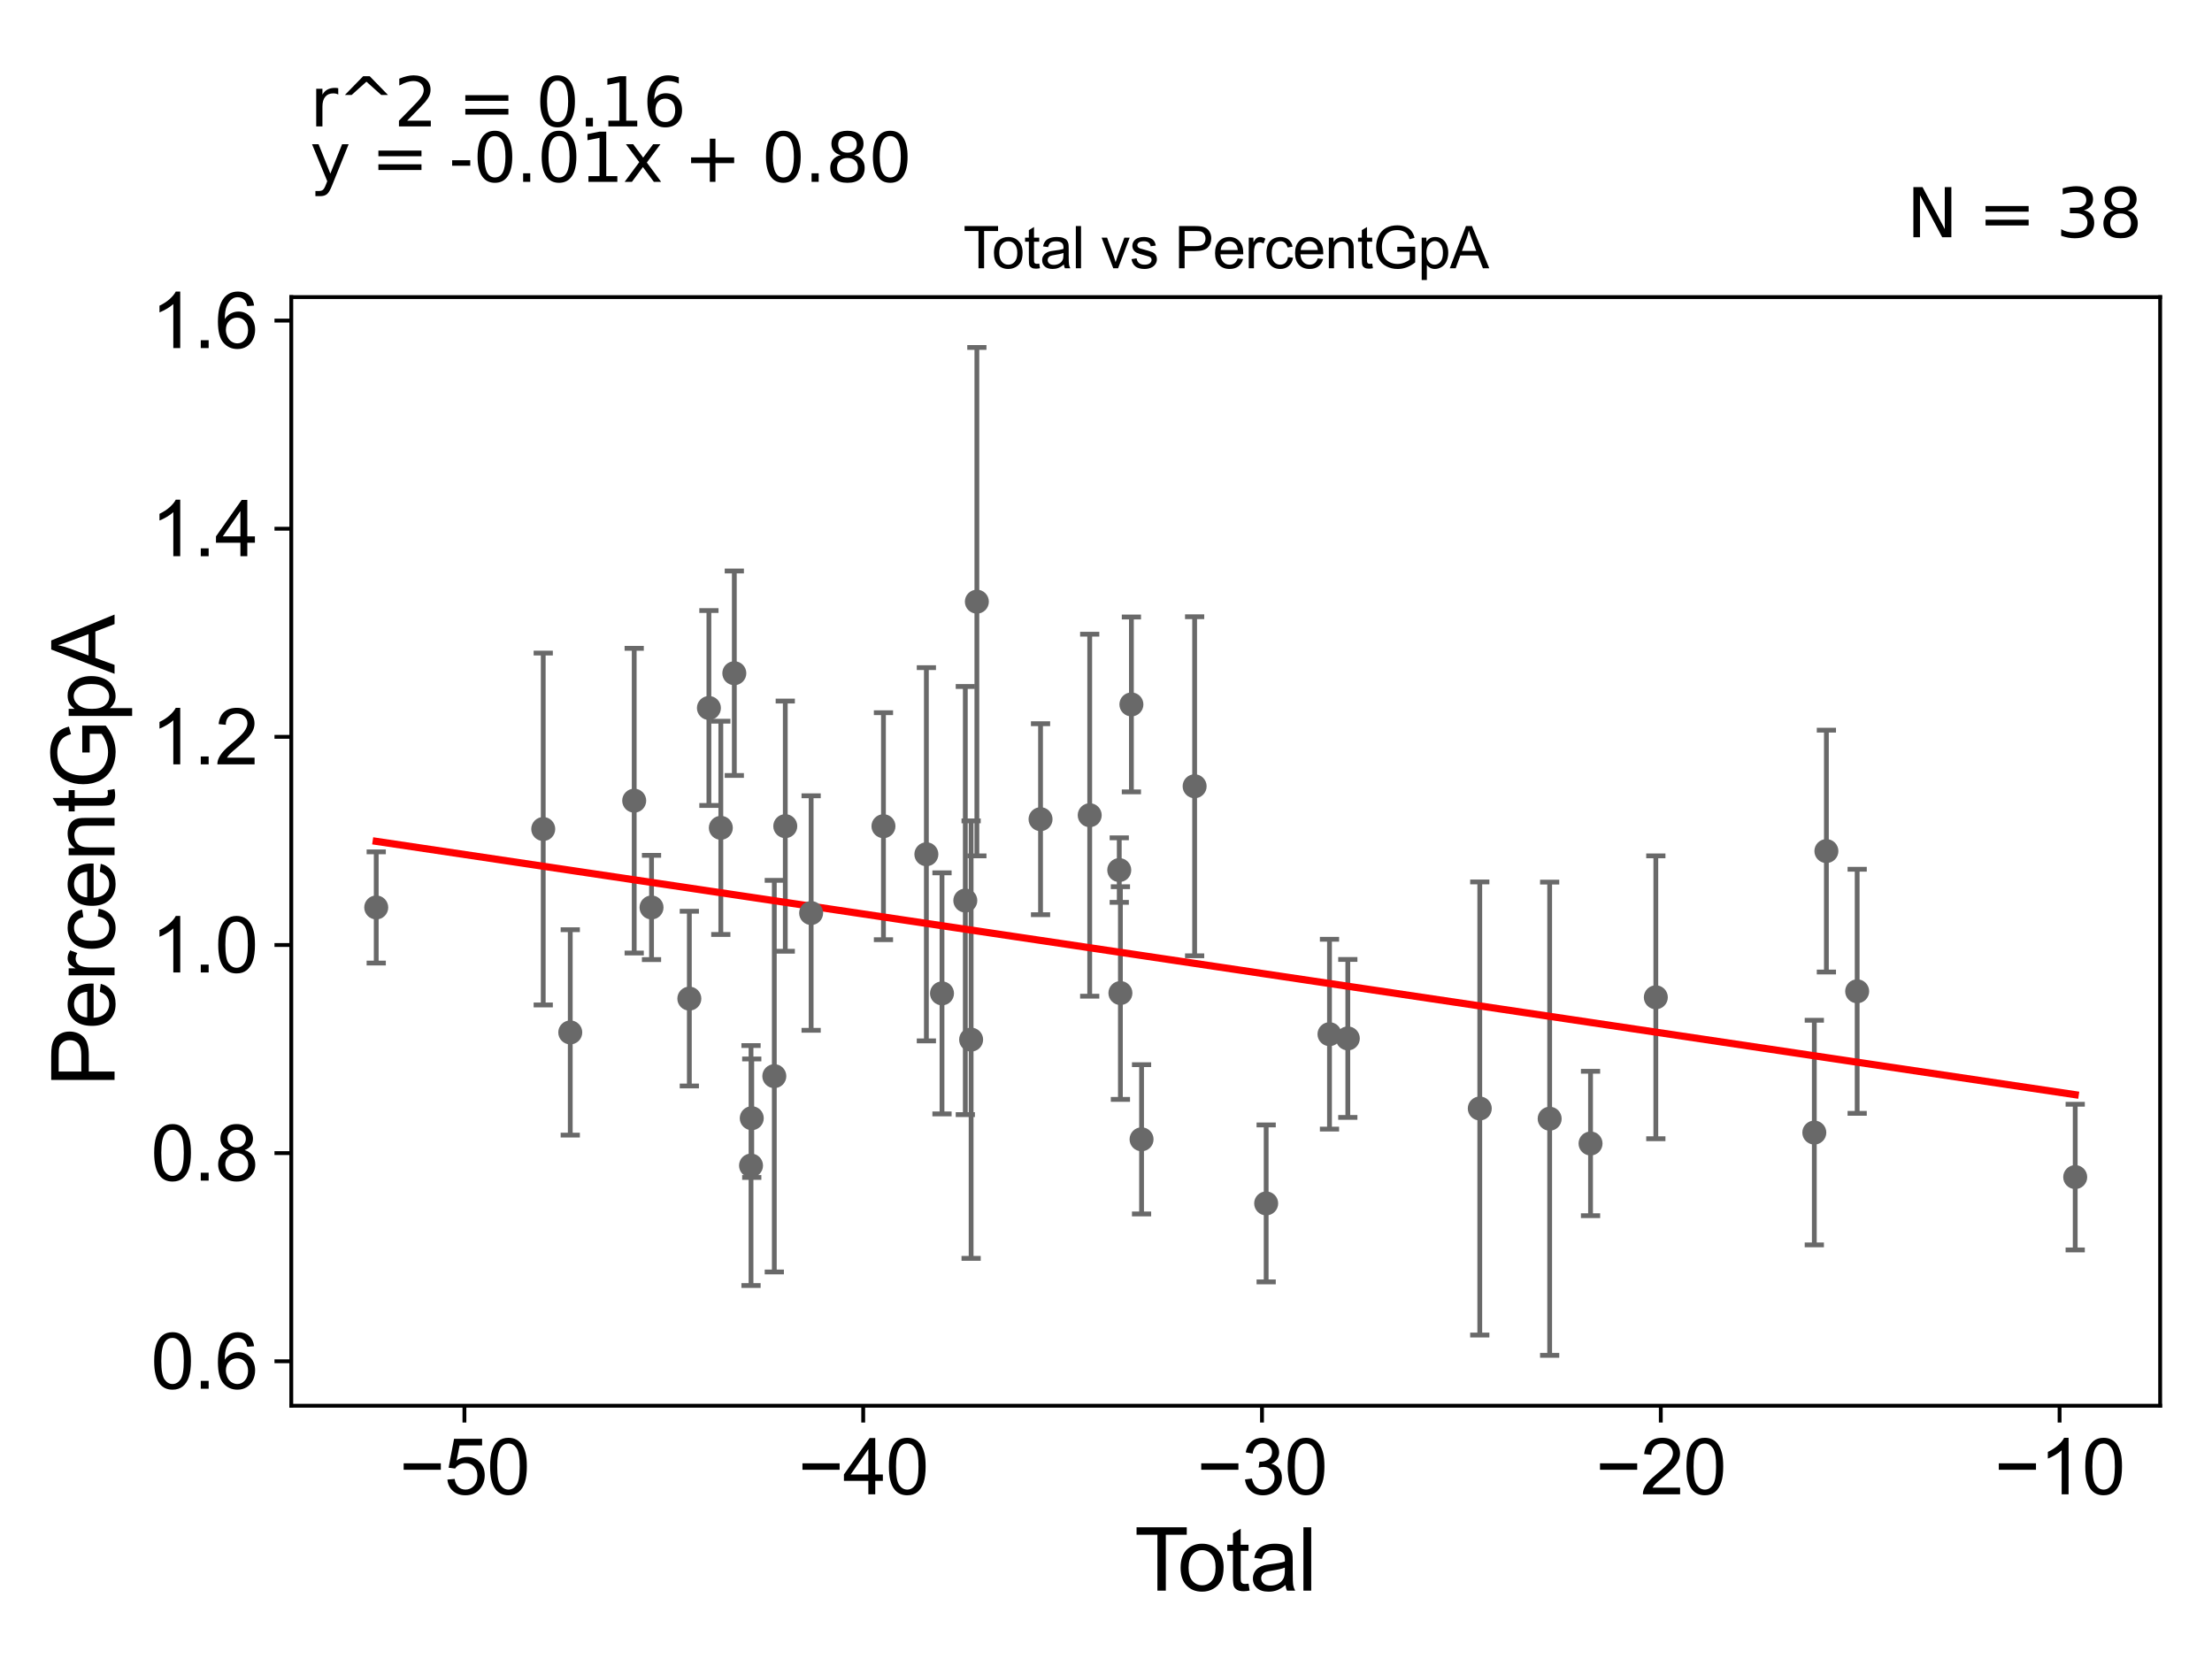 <?xml version="1.0" encoding="utf-8" standalone="no"?>
<!DOCTYPE svg PUBLIC "-//W3C//DTD SVG 1.1//EN"
  "http://www.w3.org/Graphics/SVG/1.1/DTD/svg11.dtd">
<svg xmlns:xlink="http://www.w3.org/1999/xlink" width="460.8pt" height="345.6pt" viewBox="0 0 460.8 345.6" xmlns="http://www.w3.org/2000/svg" version="1.1">
 <defs>
  <style type="text/css">*{stroke-linejoin: round; stroke-linecap: butt}</style>
 </defs>
 <g id="figure_1">
  <g id="patch_1">
   <path d="M 0 345.6 
L 460.8 345.6 
L 460.8 0 
L 0 0 
z
" style="fill: #ffffff"/>
  </g>
  <g id="axes_1">
   <g id="patch_2">
    <path d="M 60.68 292.84 
L 450 292.84 
L 450 61.886 
L 60.68 61.886 
z
" style="fill: #ffffff"/>
   </g>
   <g id="PathCollection_1">
    <defs>
     <path id="m5b3f18f51b" d="M 0 1.118 
C 0.297 1.118 0.581 1 0.791 0.791 
C 1 0.581 1.118 0.297 1.118 0 
C 1.118 -0.297 1 -0.581 0.791 -0.791 
C 0.581 -1 0.297 -1.118 0 -1.118 
C -0.297 -1.118 -0.581 -1 -0.791 -0.791 
C -1 -0.581 -1.118 -0.297 -1.118 0 
C -1.118 0.297 -1 0.581 -0.791 0.791 
C -0.581 1 -0.297 1.118 0 1.118 
z
" style="stroke: #696969"/>
    </defs>
    <g clip-path="url(#pd5596ec4e5)">
     <use xlink:href="#m5b3f18f51b" x="78.376" y="189.039" style="fill: #696969; stroke: #696969"/>
     <use xlink:href="#m5b3f18f51b" x="227.007" y="169.824" style="fill: #696969; stroke: #696969"/>
     <use xlink:href="#m5b3f18f51b" x="233.162" y="181.252" style="fill: #696969; stroke: #696969"/>
     <use xlink:href="#m5b3f18f51b" x="233.402" y="206.871" style="fill: #696969; stroke: #696969"/>
     <use xlink:href="#m5b3f18f51b" x="235.692" y="146.745" style="fill: #696969; stroke: #696969"/>
     <use xlink:href="#m5b3f18f51b" x="237.807" y="237.338" style="fill: #696969; stroke: #696969"/>
     <use xlink:href="#m5b3f18f51b" x="248.863" y="163.792" style="fill: #696969; stroke: #696969"/>
     <use xlink:href="#m5b3f18f51b" x="263.766" y="250.694" style="fill: #696969; stroke: #696969"/>
     <use xlink:href="#m5b3f18f51b" x="276.958" y="215.438" style="fill: #696969; stroke: #696969"/>
     <use xlink:href="#m5b3f18f51b" x="280.774" y="216.322" style="fill: #696969; stroke: #696969"/>
     <use xlink:href="#m5b3f18f51b" x="308.264" y="230.918" style="fill: #696969; stroke: #696969"/>
     <use xlink:href="#m5b3f18f51b" x="322.824" y="233.049" style="fill: #696969; stroke: #696969"/>
     <use xlink:href="#m5b3f18f51b" x="331.339" y="238.209" style="fill: #696969; stroke: #696969"/>
     <use xlink:href="#m5b3f18f51b" x="344.939" y="207.755" style="fill: #696969; stroke: #696969"/>
     <use xlink:href="#m5b3f18f51b" x="377.955" y="235.935" style="fill: #696969; stroke: #696969"/>
     <use xlink:href="#m5b3f18f51b" x="380.471" y="177.299" style="fill: #696969; stroke: #696969"/>
     <use xlink:href="#m5b3f18f51b" x="216.764" y="170.652" style="fill: #696969; stroke: #696969"/>
     <use xlink:href="#m5b3f18f51b" x="203.499" y="125.337" style="fill: #696969; stroke: #696969"/>
     <use xlink:href="#m5b3f18f51b" x="202.302" y="216.572" style="fill: #696969; stroke: #696969"/>
     <use xlink:href="#m5b3f18f51b" x="201.092" y="187.602" style="fill: #696969; stroke: #696969"/>
     <use xlink:href="#m5b3f18f51b" x="113.166" y="172.699" style="fill: #696969; stroke: #696969"/>
     <use xlink:href="#m5b3f18f51b" x="118.796" y="215.07" style="fill: #696969; stroke: #696969"/>
     <use xlink:href="#m5b3f18f51b" x="132.115" y="166.793" style="fill: #696969; stroke: #696969"/>
     <use xlink:href="#m5b3f18f51b" x="135.725" y="189.041" style="fill: #696969; stroke: #696969"/>
     <use xlink:href="#m5b3f18f51b" x="143.602" y="208.031" style="fill: #696969; stroke: #696969"/>
     <use xlink:href="#m5b3f18f51b" x="147.68" y="147.488" style="fill: #696969; stroke: #696969"/>
     <use xlink:href="#m5b3f18f51b" x="150.16" y="172.452" style="fill: #696969; stroke: #696969"/>
     <use xlink:href="#m5b3f18f51b" x="386.883" y="206.505" style="fill: #696969; stroke: #696969"/>
     <use xlink:href="#m5b3f18f51b" x="152.971" y="140.246" style="fill: #696969; stroke: #696969"/>
     <use xlink:href="#m5b3f18f51b" x="156.605" y="232.942" style="fill: #696969; stroke: #696969"/>
     <use xlink:href="#m5b3f18f51b" x="161.303" y="224.181" style="fill: #696969; stroke: #696969"/>
     <use xlink:href="#m5b3f18f51b" x="163.587" y="172.103" style="fill: #696969; stroke: #696969"/>
     <use xlink:href="#m5b3f18f51b" x="168.974" y="190.203" style="fill: #696969; stroke: #696969"/>
     <use xlink:href="#m5b3f18f51b" x="184.041" y="172.112" style="fill: #696969; stroke: #696969"/>
     <use xlink:href="#m5b3f18f51b" x="192.981" y="177.958" style="fill: #696969; stroke: #696969"/>
     <use xlink:href="#m5b3f18f51b" x="196.236" y="206.937" style="fill: #696969; stroke: #696969"/>
     <use xlink:href="#m5b3f18f51b" x="156.452" y="242.805" style="fill: #696969; stroke: #696969"/>
     <use xlink:href="#m5b3f18f51b" x="432.304" y="245.209" style="fill: #696969; stroke: #696969"/>
    </g>
   </g>
   <g id="matplotlib.axis_1">
    <g id="xtick_1">
     <g id="line2d_1">
      <defs>
       <path id="m6a70ed45f7" d="M 0 0 
L 0 3.5 
" style="stroke: #000000; stroke-width: 0.8"/>
      </defs>
      <g>
       <use xlink:href="#m6a70ed45f7" x="96.748" y="292.84" style="stroke: #000000; stroke-width: 0.8"/>
      </g>
     </g>
     <g id="text_1">
      <!-- −50 -->
      <g transform="translate(83.178 311.293)scale(0.16 -0.16)">
       <defs>
        <path id="ArialMT-2212" d="M 3381 1997 
L 356 1997 
L 356 2522 
L 3381 2522 
L 3381 1997 
z
" transform="scale(0.016)"/>
        <path id="ArialMT-35" d="M 266 1200 
L 856 1250 
Q 922 819 1161 601 
Q 1400 384 1738 384 
Q 2144 384 2425 690 
Q 2706 997 2706 1503 
Q 2706 1984 2436 2262 
Q 2166 2541 1728 2541 
Q 1456 2541 1237 2417 
Q 1019 2294 894 2097 
L 366 2166 
L 809 4519 
L 3088 4519 
L 3088 3981 
L 1259 3981 
L 1013 2750 
Q 1425 3038 1878 3038 
Q 2478 3038 2890 2622 
Q 3303 2206 3303 1553 
Q 3303 931 2941 478 
Q 2500 -78 1738 -78 
Q 1113 -78 717 272 
Q 322 622 266 1200 
z
" transform="scale(0.016)"/>
        <path id="ArialMT-30" d="M 266 2259 
Q 266 3072 433 3567 
Q 600 4063 929 4331 
Q 1259 4600 1759 4600 
Q 2128 4600 2406 4451 
Q 2684 4303 2865 4023 
Q 3047 3744 3150 3342 
Q 3253 2941 3253 2259 
Q 3253 1453 3087 958 
Q 2922 463 2592 192 
Q 2263 -78 1759 -78 
Q 1097 -78 719 397 
Q 266 969 266 2259 
z
M 844 2259 
Q 844 1131 1108 757 
Q 1372 384 1759 384 
Q 2147 384 2411 759 
Q 2675 1134 2675 2259 
Q 2675 3391 2411 3762 
Q 2147 4134 1753 4134 
Q 1366 4134 1134 3806 
Q 844 3388 844 2259 
z
" transform="scale(0.016)"/>
       </defs>
       <use xlink:href="#ArialMT-2212"/>
       <use xlink:href="#ArialMT-35" x="58.398"/>
       <use xlink:href="#ArialMT-30" x="114.014"/>
      </g>
     </g>
    </g>
    <g id="xtick_2">
     <g id="line2d_2">
      <g>
       <use xlink:href="#m6a70ed45f7" x="179.823" y="292.84" style="stroke: #000000; stroke-width: 0.8"/>
      </g>
     </g>
     <g id="text_2">
      <!-- −40 -->
      <g transform="translate(166.253 311.293)scale(0.16 -0.16)">
       <defs>
        <path id="ArialMT-34" d="M 2069 0 
L 2069 1097 
L 81 1097 
L 81 1613 
L 2172 4581 
L 2631 4581 
L 2631 1613 
L 3250 1613 
L 3250 1097 
L 2631 1097 
L 2631 0 
L 2069 0 
z
M 2069 1613 
L 2069 3678 
L 634 1613 
L 2069 1613 
z
" transform="scale(0.016)"/>
       </defs>
       <use xlink:href="#ArialMT-2212"/>
       <use xlink:href="#ArialMT-34" x="58.398"/>
       <use xlink:href="#ArialMT-30" x="114.014"/>
      </g>
     </g>
    </g>
    <g id="xtick_3">
     <g id="line2d_3">
      <g>
       <use xlink:href="#m6a70ed45f7" x="262.898" y="292.84" style="stroke: #000000; stroke-width: 0.8"/>
      </g>
     </g>
     <g id="text_3">
      <!-- −30 -->
      <g transform="translate(249.328 311.293)scale(0.16 -0.16)">
       <defs>
        <path id="ArialMT-33" d="M 269 1209 
L 831 1284 
Q 928 806 1161 595 
Q 1394 384 1728 384 
Q 2125 384 2398 659 
Q 2672 934 2672 1341 
Q 2672 1728 2419 1979 
Q 2166 2231 1775 2231 
Q 1616 2231 1378 2169 
L 1441 2663 
Q 1497 2656 1531 2656 
Q 1891 2656 2178 2843 
Q 2466 3031 2466 3422 
Q 2466 3731 2256 3934 
Q 2047 4138 1716 4138 
Q 1388 4138 1169 3931 
Q 950 3725 888 3313 
L 325 3413 
Q 428 3978 793 4289 
Q 1159 4600 1703 4600 
Q 2078 4600 2393 4439 
Q 2709 4278 2876 4000 
Q 3044 3722 3044 3409 
Q 3044 3113 2884 2869 
Q 2725 2625 2413 2481 
Q 2819 2388 3044 2092 
Q 3269 1797 3269 1353 
Q 3269 753 2831 336 
Q 2394 -81 1725 -81 
Q 1122 -81 723 278 
Q 325 638 269 1209 
z
" transform="scale(0.016)"/>
       </defs>
       <use xlink:href="#ArialMT-2212"/>
       <use xlink:href="#ArialMT-33" x="58.398"/>
       <use xlink:href="#ArialMT-30" x="114.014"/>
      </g>
     </g>
    </g>
    <g id="xtick_4">
     <g id="line2d_4">
      <g>
       <use xlink:href="#m6a70ed45f7" x="345.973" y="292.84" style="stroke: #000000; stroke-width: 0.8"/>
      </g>
     </g>
     <g id="text_4">
      <!-- −20 -->
      <g transform="translate(332.403 311.293)scale(0.16 -0.16)">
       <defs>
        <path id="ArialMT-32" d="M 3222 541 
L 3222 0 
L 194 0 
Q 188 203 259 391 
Q 375 700 629 1000 
Q 884 1300 1366 1694 
Q 2113 2306 2375 2664 
Q 2638 3022 2638 3341 
Q 2638 3675 2398 3904 
Q 2159 4134 1775 4134 
Q 1369 4134 1125 3890 
Q 881 3647 878 3216 
L 300 3275 
Q 359 3922 746 4261 
Q 1134 4600 1788 4600 
Q 2447 4600 2831 4234 
Q 3216 3869 3216 3328 
Q 3216 3053 3103 2787 
Q 2991 2522 2730 2228 
Q 2469 1934 1863 1422 
Q 1356 997 1212 845 
Q 1069 694 975 541 
L 3222 541 
z
" transform="scale(0.016)"/>
       </defs>
       <use xlink:href="#ArialMT-2212"/>
       <use xlink:href="#ArialMT-32" x="58.398"/>
       <use xlink:href="#ArialMT-30" x="114.014"/>
      </g>
     </g>
    </g>
    <g id="xtick_5">
     <g id="line2d_5">
      <g>
       <use xlink:href="#m6a70ed45f7" x="429.047" y="292.84" style="stroke: #000000; stroke-width: 0.8"/>
      </g>
     </g>
     <g id="text_5">
      <!-- −10 -->
      <g transform="translate(415.477 311.293)scale(0.16 -0.16)">
       <defs>
        <path id="ArialMT-31" d="M 2384 0 
L 1822 0 
L 1822 3584 
Q 1619 3391 1289 3197 
Q 959 3003 697 2906 
L 697 3450 
Q 1169 3672 1522 3987 
Q 1875 4303 2022 4600 
L 2384 4600 
L 2384 0 
z
" transform="scale(0.016)"/>
       </defs>
       <use xlink:href="#ArialMT-2212"/>
       <use xlink:href="#ArialMT-31" x="58.398"/>
       <use xlink:href="#ArialMT-30" x="114.014"/>
      </g>
     </g>
    </g>
    <g id="text_6">
     <!-- Total -->
     <g transform="translate(236.335 331.357)scale(0.18 -0.18)">
      <defs>
       <path id="ArialMT-54" d="M 1659 0 
L 1659 4041 
L 150 4041 
L 150 4581 
L 3781 4581 
L 3781 4041 
L 2266 4041 
L 2266 0 
L 1659 0 
z
" transform="scale(0.016)"/>
       <path id="ArialMT-6f" d="M 213 1659 
Q 213 2581 725 3025 
Q 1153 3394 1769 3394 
Q 2453 3394 2887 2945 
Q 3322 2497 3322 1706 
Q 3322 1066 3130 698 
Q 2938 331 2570 128 
Q 2203 -75 1769 -75 
Q 1072 -75 642 372 
Q 213 819 213 1659 
z
M 791 1659 
Q 791 1022 1069 705 
Q 1347 388 1769 388 
Q 2188 388 2466 706 
Q 2744 1025 2744 1678 
Q 2744 2294 2464 2611 
Q 2184 2928 1769 2928 
Q 1347 2928 1069 2612 
Q 791 2297 791 1659 
z
" transform="scale(0.016)"/>
       <path id="ArialMT-74" d="M 1650 503 
L 1731 6 
Q 1494 -44 1306 -44 
Q 1000 -44 831 53 
Q 663 150 594 308 
Q 525 466 525 972 
L 525 2881 
L 113 2881 
L 113 3319 
L 525 3319 
L 525 4141 
L 1084 4478 
L 1084 3319 
L 1650 3319 
L 1650 2881 
L 1084 2881 
L 1084 941 
Q 1084 700 1114 631 
Q 1144 563 1211 522 
Q 1278 481 1403 481 
Q 1497 481 1650 503 
z
" transform="scale(0.016)"/>
       <path id="ArialMT-61" d="M 2588 409 
Q 2275 144 1986 34 
Q 1697 -75 1366 -75 
Q 819 -75 525 192 
Q 231 459 231 875 
Q 231 1119 342 1320 
Q 453 1522 633 1644 
Q 813 1766 1038 1828 
Q 1203 1872 1538 1913 
Q 2219 1994 2541 2106 
Q 2544 2222 2544 2253 
Q 2544 2597 2384 2738 
Q 2169 2928 1744 2928 
Q 1347 2928 1158 2789 
Q 969 2650 878 2297 
L 328 2372 
Q 403 2725 575 2942 
Q 747 3159 1072 3276 
Q 1397 3394 1825 3394 
Q 2250 3394 2515 3294 
Q 2781 3194 2906 3042 
Q 3031 2891 3081 2659 
Q 3109 2516 3109 2141 
L 3109 1391 
Q 3109 606 3145 398 
Q 3181 191 3288 0 
L 2700 0 
Q 2613 175 2588 409 
z
M 2541 1666 
Q 2234 1541 1622 1453 
Q 1275 1403 1131 1340 
Q 988 1278 909 1158 
Q 831 1038 831 891 
Q 831 666 1001 516 
Q 1172 366 1500 366 
Q 1825 366 2078 508 
Q 2331 650 2450 897 
Q 2541 1088 2541 1459 
L 2541 1666 
z
" transform="scale(0.016)"/>
       <path id="ArialMT-6c" d="M 409 0 
L 409 4581 
L 972 4581 
L 972 0 
L 409 0 
z
" transform="scale(0.016)"/>
      </defs>
      <use xlink:href="#ArialMT-54"/>
      <use xlink:href="#ArialMT-6f" x="49.959"/>
      <use xlink:href="#ArialMT-74" x="105.574"/>
      <use xlink:href="#ArialMT-61" x="133.357"/>
      <use xlink:href="#ArialMT-6c" x="188.973"/>
     </g>
    </g>
   </g>
   <g id="matplotlib.axis_2">
    <g id="ytick_1">
     <g id="line2d_6">
      <defs>
       <path id="m9097644bef" d="M 0 0 
L -3.5 0 
" style="stroke: #000000; stroke-width: 0.8"/>
      </defs>
      <g>
       <use xlink:href="#m9097644bef" x="60.68" y="283.572" style="stroke: #000000; stroke-width: 0.8"/>
      </g>
     </g>
     <g id="text_7">
      <!-- 0.6 -->
      <g transform="translate(31.44 289.298)scale(0.16 -0.16)">
       <defs>
        <path id="ArialMT-2e" d="M 581 0 
L 581 641 
L 1222 641 
L 1222 0 
L 581 0 
z
" transform="scale(0.016)"/>
        <path id="ArialMT-36" d="M 3184 3459 
L 2625 3416 
Q 2550 3747 2413 3897 
Q 2184 4138 1850 4138 
Q 1581 4138 1378 3988 
Q 1113 3794 959 3422 
Q 806 3050 800 2363 
Q 1003 2672 1297 2822 
Q 1591 2972 1913 2972 
Q 2475 2972 2870 2558 
Q 3266 2144 3266 1488 
Q 3266 1056 3080 686 
Q 2894 316 2569 119 
Q 2244 -78 1831 -78 
Q 1128 -78 684 439 
Q 241 956 241 2144 
Q 241 3472 731 4075 
Q 1159 4600 1884 4600 
Q 2425 4600 2770 4297 
Q 3116 3994 3184 3459 
z
M 888 1484 
Q 888 1194 1011 928 
Q 1134 663 1356 523 
Q 1578 384 1822 384 
Q 2178 384 2434 671 
Q 2691 959 2691 1453 
Q 2691 1928 2437 2201 
Q 2184 2475 1800 2475 
Q 1419 2475 1153 2201 
Q 888 1928 888 1484 
z
" transform="scale(0.016)"/>
       </defs>
       <use xlink:href="#ArialMT-30"/>
       <use xlink:href="#ArialMT-2e" x="55.615"/>
       <use xlink:href="#ArialMT-36" x="83.398"/>
      </g>
     </g>
    </g>
    <g id="ytick_2">
     <g id="line2d_7">
      <g>
       <use xlink:href="#m9097644bef" x="60.68" y="240.214" style="stroke: #000000; stroke-width: 0.8"/>
      </g>
     </g>
     <g id="text_8">
      <!-- 0.8 -->
      <g transform="translate(31.44 245.941)scale(0.16 -0.16)">
       <defs>
        <path id="ArialMT-38" d="M 1131 2484 
Q 781 2613 612 2850 
Q 444 3088 444 3419 
Q 444 3919 803 4259 
Q 1163 4600 1759 4600 
Q 2359 4600 2725 4251 
Q 3091 3903 3091 3403 
Q 3091 3084 2923 2848 
Q 2756 2613 2416 2484 
Q 2838 2347 3058 2040 
Q 3278 1734 3278 1309 
Q 3278 722 2862 322 
Q 2447 -78 1769 -78 
Q 1091 -78 675 323 
Q 259 725 259 1325 
Q 259 1772 486 2073 
Q 713 2375 1131 2484 
z
M 1019 3438 
Q 1019 3113 1228 2906 
Q 1438 2700 1772 2700 
Q 2097 2700 2305 2904 
Q 2513 3109 2513 3406 
Q 2513 3716 2298 3927 
Q 2084 4138 1766 4138 
Q 1444 4138 1231 3931 
Q 1019 3725 1019 3438 
z
M 838 1322 
Q 838 1081 952 856 
Q 1066 631 1291 507 
Q 1516 384 1775 384 
Q 2178 384 2440 643 
Q 2703 903 2703 1303 
Q 2703 1709 2433 1975 
Q 2163 2241 1756 2241 
Q 1359 2241 1098 1978 
Q 838 1716 838 1322 
z
" transform="scale(0.016)"/>
       </defs>
       <use xlink:href="#ArialMT-30"/>
       <use xlink:href="#ArialMT-2e" x="55.615"/>
       <use xlink:href="#ArialMT-38" x="83.398"/>
      </g>
     </g>
    </g>
    <g id="ytick_3">
     <g id="line2d_8">
      <g>
       <use xlink:href="#m9097644bef" x="60.68" y="196.857" style="stroke: #000000; stroke-width: 0.8"/>
      </g>
     </g>
     <g id="text_9">
      <!-- 1.0 -->
      <g transform="translate(31.44 202.583)scale(0.16 -0.16)">
       <use xlink:href="#ArialMT-31"/>
       <use xlink:href="#ArialMT-2e" x="55.615"/>
       <use xlink:href="#ArialMT-30" x="83.398"/>
      </g>
     </g>
    </g>
    <g id="ytick_4">
     <g id="line2d_9">
      <g>
       <use xlink:href="#m9097644bef" x="60.68" y="153.499" style="stroke: #000000; stroke-width: 0.8"/>
      </g>
     </g>
     <g id="text_10">
      <!-- 1.2 -->
      <g transform="translate(31.44 159.226)scale(0.16 -0.16)">
       <use xlink:href="#ArialMT-31"/>
       <use xlink:href="#ArialMT-2e" x="55.615"/>
       <use xlink:href="#ArialMT-32" x="83.398"/>
      </g>
     </g>
    </g>
    <g id="ytick_5">
     <g id="line2d_10">
      <g>
       <use xlink:href="#m9097644bef" x="60.68" y="110.142" style="stroke: #000000; stroke-width: 0.8"/>
      </g>
     </g>
     <g id="text_11">
      <!-- 1.4 -->
      <g transform="translate(31.44 115.868)scale(0.16 -0.16)">
       <use xlink:href="#ArialMT-31"/>
       <use xlink:href="#ArialMT-2e" x="55.615"/>
       <use xlink:href="#ArialMT-34" x="83.398"/>
      </g>
     </g>
    </g>
    <g id="ytick_6">
     <g id="line2d_11">
      <g>
       <use xlink:href="#m9097644bef" x="60.68" y="66.784" style="stroke: #000000; stroke-width: 0.8"/>
      </g>
     </g>
     <g id="text_12">
      <!-- 1.6 -->
      <g transform="translate(31.44 72.511)scale(0.16 -0.16)">
       <use xlink:href="#ArialMT-31"/>
       <use xlink:href="#ArialMT-2e" x="55.615"/>
       <use xlink:href="#ArialMT-36" x="83.398"/>
      </g>
     </g>
    </g>
    <g id="text_13">
     <!-- PercentGpA -->
     <g transform="translate(23.863 226.386)rotate(-90)scale(0.18 -0.18)">
      <defs>
       <path id="ArialMT-50" d="M 494 0 
L 494 4581 
L 2222 4581 
Q 2678 4581 2919 4538 
Q 3256 4481 3484 4323 
Q 3713 4166 3852 3881 
Q 3991 3597 3991 3256 
Q 3991 2672 3619 2267 
Q 3247 1863 2275 1863 
L 1100 1863 
L 1100 0 
L 494 0 
z
M 1100 2403 
L 2284 2403 
Q 2872 2403 3119 2622 
Q 3366 2841 3366 3238 
Q 3366 3525 3220 3729 
Q 3075 3934 2838 4000 
Q 2684 4041 2272 4041 
L 1100 4041 
L 1100 2403 
z
" transform="scale(0.016)"/>
       <path id="ArialMT-65" d="M 2694 1069 
L 3275 997 
Q 3138 488 2766 206 
Q 2394 -75 1816 -75 
Q 1088 -75 661 373 
Q 234 822 234 1631 
Q 234 2469 665 2931 
Q 1097 3394 1784 3394 
Q 2450 3394 2872 2941 
Q 3294 2488 3294 1666 
Q 3294 1616 3291 1516 
L 816 1516 
Q 847 969 1125 678 
Q 1403 388 1819 388 
Q 2128 388 2347 550 
Q 2566 713 2694 1069 
z
M 847 1978 
L 2700 1978 
Q 2663 2397 2488 2606 
Q 2219 2931 1791 2931 
Q 1403 2931 1139 2672 
Q 875 2413 847 1978 
z
" transform="scale(0.016)"/>
       <path id="ArialMT-72" d="M 416 0 
L 416 3319 
L 922 3319 
L 922 2816 
Q 1116 3169 1280 3281 
Q 1444 3394 1641 3394 
Q 1925 3394 2219 3213 
L 2025 2691 
Q 1819 2813 1613 2813 
Q 1428 2813 1281 2702 
Q 1134 2591 1072 2394 
Q 978 2094 978 1738 
L 978 0 
L 416 0 
z
" transform="scale(0.016)"/>
       <path id="ArialMT-63" d="M 2588 1216 
L 3141 1144 
Q 3050 572 2676 248 
Q 2303 -75 1759 -75 
Q 1078 -75 664 370 
Q 250 816 250 1647 
Q 250 2184 428 2587 
Q 606 2991 970 3192 
Q 1334 3394 1763 3394 
Q 2303 3394 2647 3120 
Q 2991 2847 3088 2344 
L 2541 2259 
Q 2463 2594 2264 2762 
Q 2066 2931 1784 2931 
Q 1359 2931 1093 2626 
Q 828 2322 828 1663 
Q 828 994 1084 691 
Q 1341 388 1753 388 
Q 2084 388 2306 591 
Q 2528 794 2588 1216 
z
" transform="scale(0.016)"/>
       <path id="ArialMT-6e" d="M 422 0 
L 422 3319 
L 928 3319 
L 928 2847 
Q 1294 3394 1984 3394 
Q 2284 3394 2536 3286 
Q 2788 3178 2913 3003 
Q 3038 2828 3088 2588 
Q 3119 2431 3119 2041 
L 3119 0 
L 2556 0 
L 2556 2019 
Q 2556 2363 2490 2533 
Q 2425 2703 2258 2804 
Q 2091 2906 1866 2906 
Q 1506 2906 1245 2678 
Q 984 2450 984 1813 
L 984 0 
L 422 0 
z
" transform="scale(0.016)"/>
       <path id="ArialMT-47" d="M 2638 1797 
L 2638 2334 
L 4578 2338 
L 4578 638 
Q 4131 281 3656 101 
Q 3181 -78 2681 -78 
Q 2006 -78 1454 211 
Q 903 500 622 1047 
Q 341 1594 341 2269 
Q 341 2938 620 3517 
Q 900 4097 1425 4378 
Q 1950 4659 2634 4659 
Q 3131 4659 3532 4498 
Q 3934 4338 4162 4050 
Q 4391 3763 4509 3300 
L 3963 3150 
Q 3859 3500 3706 3700 
Q 3553 3900 3268 4020 
Q 2984 4141 2638 4141 
Q 2222 4141 1919 4014 
Q 1616 3888 1430 3681 
Q 1244 3475 1141 3228 
Q 966 2803 966 2306 
Q 966 1694 1177 1281 
Q 1388 869 1791 669 
Q 2194 469 2647 469 
Q 3041 469 3416 620 
Q 3791 772 3984 944 
L 3984 1797 
L 2638 1797 
z
" transform="scale(0.016)"/>
       <path id="ArialMT-70" d="M 422 -1272 
L 422 3319 
L 934 3319 
L 934 2888 
Q 1116 3141 1344 3267 
Q 1572 3394 1897 3394 
Q 2322 3394 2647 3175 
Q 2972 2956 3137 2557 
Q 3303 2159 3303 1684 
Q 3303 1175 3120 767 
Q 2938 359 2589 142 
Q 2241 -75 1856 -75 
Q 1575 -75 1351 44 
Q 1128 163 984 344 
L 984 -1272 
L 422 -1272 
z
M 931 1641 
Q 931 1000 1190 694 
Q 1450 388 1819 388 
Q 2194 388 2461 705 
Q 2728 1022 2728 1688 
Q 2728 2322 2467 2637 
Q 2206 2953 1844 2953 
Q 1484 2953 1207 2617 
Q 931 2281 931 1641 
z
" transform="scale(0.016)"/>
       <path id="ArialMT-41" d="M -9 0 
L 1750 4581 
L 2403 4581 
L 4278 0 
L 3588 0 
L 3053 1388 
L 1138 1388 
L 634 0 
L -9 0 
z
M 1313 1881 
L 2866 1881 
L 2388 3150 
Q 2169 3728 2063 4100 
Q 1975 3659 1816 3225 
L 1313 1881 
z
" transform="scale(0.016)"/>
      </defs>
      <use xlink:href="#ArialMT-50"/>
      <use xlink:href="#ArialMT-65" x="66.699"/>
      <use xlink:href="#ArialMT-72" x="122.314"/>
      <use xlink:href="#ArialMT-63" x="155.615"/>
      <use xlink:href="#ArialMT-65" x="205.615"/>
      <use xlink:href="#ArialMT-6e" x="261.23"/>
      <use xlink:href="#ArialMT-74" x="316.846"/>
      <use xlink:href="#ArialMT-47" x="344.629"/>
      <use xlink:href="#ArialMT-70" x="422.412"/>
      <use xlink:href="#ArialMT-41" x="478.027"/>
     </g>
    </g>
   </g>
   <g id="LineCollection_1">
    <path d="M 78.376 200.618 
L 78.376 177.459 
" clip-path="url(#pd5596ec4e5)" style="fill: none; stroke: #696969"/>
    <path d="M 227.007 207.53 
L 227.007 132.118 
" clip-path="url(#pd5596ec4e5)" style="fill: none; stroke: #696969"/>
    <path d="M 233.162 187.972 
L 233.162 174.531 
" clip-path="url(#pd5596ec4e5)" style="fill: none; stroke: #696969"/>
    <path d="M 233.402 229.025 
L 233.402 184.716 
" clip-path="url(#pd5596ec4e5)" style="fill: none; stroke: #696969"/>
    <path d="M 235.692 164.958 
L 235.692 128.532 
" clip-path="url(#pd5596ec4e5)" style="fill: none; stroke: #696969"/>
    <path d="M 237.807 252.887 
L 237.807 221.789 
" clip-path="url(#pd5596ec4e5)" style="fill: none; stroke: #696969"/>
    <path d="M 248.863 199.105 
L 248.863 128.478 
" clip-path="url(#pd5596ec4e5)" style="fill: none; stroke: #696969"/>
    <path d="M 263.766 267.042 
L 263.766 234.346 
" clip-path="url(#pd5596ec4e5)" style="fill: none; stroke: #696969"/>
    <path d="M 276.958 235.211 
L 276.958 195.665 
" clip-path="url(#pd5596ec4e5)" style="fill: none; stroke: #696969"/>
    <path d="M 280.774 232.777 
L 280.774 199.867 
" clip-path="url(#pd5596ec4e5)" style="fill: none; stroke: #696969"/>
    <path d="M 308.264 278.113 
L 308.264 183.723 
" clip-path="url(#pd5596ec4e5)" style="fill: none; stroke: #696969"/>
    <path d="M 322.824 282.342 
L 322.824 183.757 
" clip-path="url(#pd5596ec4e5)" style="fill: none; stroke: #696969"/>
    <path d="M 331.339 253.247 
L 331.339 223.17 
" clip-path="url(#pd5596ec4e5)" style="fill: none; stroke: #696969"/>
    <path d="M 344.939 237.22 
L 344.939 178.29 
" clip-path="url(#pd5596ec4e5)" style="fill: none; stroke: #696969"/>
    <path d="M 377.955 259.33 
L 377.955 212.539 
" clip-path="url(#pd5596ec4e5)" style="fill: none; stroke: #696969"/>
    <path d="M 380.471 202.49 
L 380.471 152.107 
" clip-path="url(#pd5596ec4e5)" style="fill: none; stroke: #696969"/>
    <path d="M 216.764 190.544 
L 216.764 150.76 
" clip-path="url(#pd5596ec4e5)" style="fill: none; stroke: #696969"/>
    <path d="M 203.499 178.291 
L 203.499 72.384 
" clip-path="url(#pd5596ec4e5)" style="fill: none; stroke: #696969"/>
    <path d="M 202.302 262.138 
L 202.302 171.005 
" clip-path="url(#pd5596ec4e5)" style="fill: none; stroke: #696969"/>
    <path d="M 201.092 232.196 
L 201.092 143.008 
" clip-path="url(#pd5596ec4e5)" style="fill: none; stroke: #696969"/>
    <path d="M 113.166 209.351 
L 113.166 136.047 
" clip-path="url(#pd5596ec4e5)" style="fill: none; stroke: #696969"/>
    <path d="M 118.796 236.461 
L 118.796 193.68 
" clip-path="url(#pd5596ec4e5)" style="fill: none; stroke: #696969"/>
    <path d="M 132.115 198.527 
L 132.115 135.059 
" clip-path="url(#pd5596ec4e5)" style="fill: none; stroke: #696969"/>
    <path d="M 135.725 199.899 
L 135.725 178.183 
" clip-path="url(#pd5596ec4e5)" style="fill: none; stroke: #696969"/>
    <path d="M 143.602 226.232 
L 143.602 189.83 
" clip-path="url(#pd5596ec4e5)" style="fill: none; stroke: #696969"/>
    <path d="M 147.68 167.792 
L 147.68 127.184 
" clip-path="url(#pd5596ec4e5)" style="fill: none; stroke: #696969"/>
    <path d="M 150.16 194.668 
L 150.16 150.236 
" clip-path="url(#pd5596ec4e5)" style="fill: none; stroke: #696969"/>
    <path d="M 386.883 231.927 
L 386.883 181.083 
" clip-path="url(#pd5596ec4e5)" style="fill: none; stroke: #696969"/>
    <path d="M 152.971 161.542 
L 152.971 118.95 
" clip-path="url(#pd5596ec4e5)" style="fill: none; stroke: #696969"/>
    <path d="M 156.605 245.285 
L 156.605 220.599 
" clip-path="url(#pd5596ec4e5)" style="fill: none; stroke: #696969"/>
    <path d="M 161.303 264.972 
L 161.303 183.391 
" clip-path="url(#pd5596ec4e5)" style="fill: none; stroke: #696969"/>
    <path d="M 163.587 198.162 
L 163.587 146.044 
" clip-path="url(#pd5596ec4e5)" style="fill: none; stroke: #696969"/>
    <path d="M 168.974 214.63 
L 168.974 165.777 
" clip-path="url(#pd5596ec4e5)" style="fill: none; stroke: #696969"/>
    <path d="M 184.041 195.756 
L 184.041 148.468 
" clip-path="url(#pd5596ec4e5)" style="fill: none; stroke: #696969"/>
    <path d="M 192.981 216.835 
L 192.981 139.081 
" clip-path="url(#pd5596ec4e5)" style="fill: none; stroke: #696969"/>
    <path d="M 196.236 232.047 
L 196.236 181.826 
" clip-path="url(#pd5596ec4e5)" style="fill: none; stroke: #696969"/>
    <path d="M 156.452 267.795 
L 156.452 217.814 
" clip-path="url(#pd5596ec4e5)" style="fill: none; stroke: #696969"/>
    <path d="M 432.304 260.381 
L 432.304 230.036 
" clip-path="url(#pd5596ec4e5)" style="fill: none; stroke: #696969"/>
   </g>
   <g id="line2d_12">
    <defs>
     <path id="m9b9199fb61" d="M 2 0 
L -2 -0 
" style="stroke: #696969"/>
    </defs>
    <g clip-path="url(#pd5596ec4e5)">
     <use xlink:href="#m9b9199fb61" x="78.376" y="200.618" style="fill: #696969; stroke: #696969"/>
     <use xlink:href="#m9b9199fb61" x="227.007" y="207.53" style="fill: #696969; stroke: #696969"/>
     <use xlink:href="#m9b9199fb61" x="233.162" y="187.972" style="fill: #696969; stroke: #696969"/>
     <use xlink:href="#m9b9199fb61" x="233.402" y="229.025" style="fill: #696969; stroke: #696969"/>
     <use xlink:href="#m9b9199fb61" x="235.692" y="164.958" style="fill: #696969; stroke: #696969"/>
     <use xlink:href="#m9b9199fb61" x="237.807" y="252.887" style="fill: #696969; stroke: #696969"/>
     <use xlink:href="#m9b9199fb61" x="248.863" y="199.105" style="fill: #696969; stroke: #696969"/>
     <use xlink:href="#m9b9199fb61" x="263.766" y="267.042" style="fill: #696969; stroke: #696969"/>
     <use xlink:href="#m9b9199fb61" x="276.958" y="235.211" style="fill: #696969; stroke: #696969"/>
     <use xlink:href="#m9b9199fb61" x="280.774" y="232.777" style="fill: #696969; stroke: #696969"/>
     <use xlink:href="#m9b9199fb61" x="308.264" y="278.113" style="fill: #696969; stroke: #696969"/>
     <use xlink:href="#m9b9199fb61" x="322.824" y="282.342" style="fill: #696969; stroke: #696969"/>
     <use xlink:href="#m9b9199fb61" x="331.339" y="253.247" style="fill: #696969; stroke: #696969"/>
     <use xlink:href="#m9b9199fb61" x="344.939" y="237.22" style="fill: #696969; stroke: #696969"/>
     <use xlink:href="#m9b9199fb61" x="377.955" y="259.33" style="fill: #696969; stroke: #696969"/>
     <use xlink:href="#m9b9199fb61" x="380.471" y="202.49" style="fill: #696969; stroke: #696969"/>
     <use xlink:href="#m9b9199fb61" x="216.764" y="190.544" style="fill: #696969; stroke: #696969"/>
     <use xlink:href="#m9b9199fb61" x="203.499" y="178.291" style="fill: #696969; stroke: #696969"/>
     <use xlink:href="#m9b9199fb61" x="202.302" y="262.138" style="fill: #696969; stroke: #696969"/>
     <use xlink:href="#m9b9199fb61" x="201.092" y="232.196" style="fill: #696969; stroke: #696969"/>
     <use xlink:href="#m9b9199fb61" x="113.166" y="209.351" style="fill: #696969; stroke: #696969"/>
     <use xlink:href="#m9b9199fb61" x="118.796" y="236.461" style="fill: #696969; stroke: #696969"/>
     <use xlink:href="#m9b9199fb61" x="132.115" y="198.527" style="fill: #696969; stroke: #696969"/>
     <use xlink:href="#m9b9199fb61" x="135.725" y="199.899" style="fill: #696969; stroke: #696969"/>
     <use xlink:href="#m9b9199fb61" x="143.602" y="226.232" style="fill: #696969; stroke: #696969"/>
     <use xlink:href="#m9b9199fb61" x="147.68" y="167.792" style="fill: #696969; stroke: #696969"/>
     <use xlink:href="#m9b9199fb61" x="150.16" y="194.668" style="fill: #696969; stroke: #696969"/>
     <use xlink:href="#m9b9199fb61" x="386.883" y="231.927" style="fill: #696969; stroke: #696969"/>
     <use xlink:href="#m9b9199fb61" x="152.971" y="161.542" style="fill: #696969; stroke: #696969"/>
     <use xlink:href="#m9b9199fb61" x="156.605" y="245.285" style="fill: #696969; stroke: #696969"/>
     <use xlink:href="#m9b9199fb61" x="161.303" y="264.972" style="fill: #696969; stroke: #696969"/>
     <use xlink:href="#m9b9199fb61" x="163.587" y="198.162" style="fill: #696969; stroke: #696969"/>
     <use xlink:href="#m9b9199fb61" x="168.974" y="214.63" style="fill: #696969; stroke: #696969"/>
     <use xlink:href="#m9b9199fb61" x="184.041" y="195.756" style="fill: #696969; stroke: #696969"/>
     <use xlink:href="#m9b9199fb61" x="192.981" y="216.835" style="fill: #696969; stroke: #696969"/>
     <use xlink:href="#m9b9199fb61" x="196.236" y="232.047" style="fill: #696969; stroke: #696969"/>
     <use xlink:href="#m9b9199fb61" x="156.452" y="267.795" style="fill: #696969; stroke: #696969"/>
     <use xlink:href="#m9b9199fb61" x="432.304" y="260.381" style="fill: #696969; stroke: #696969"/>
    </g>
   </g>
   <g id="line2d_13">
    <g clip-path="url(#pd5596ec4e5)">
     <use xlink:href="#m9b9199fb61" x="78.376" y="177.459" style="fill: #696969; stroke: #696969"/>
     <use xlink:href="#m9b9199fb61" x="227.007" y="132.118" style="fill: #696969; stroke: #696969"/>
     <use xlink:href="#m9b9199fb61" x="233.162" y="174.531" style="fill: #696969; stroke: #696969"/>
     <use xlink:href="#m9b9199fb61" x="233.402" y="184.716" style="fill: #696969; stroke: #696969"/>
     <use xlink:href="#m9b9199fb61" x="235.692" y="128.532" style="fill: #696969; stroke: #696969"/>
     <use xlink:href="#m9b9199fb61" x="237.807" y="221.789" style="fill: #696969; stroke: #696969"/>
     <use xlink:href="#m9b9199fb61" x="248.863" y="128.478" style="fill: #696969; stroke: #696969"/>
     <use xlink:href="#m9b9199fb61" x="263.766" y="234.346" style="fill: #696969; stroke: #696969"/>
     <use xlink:href="#m9b9199fb61" x="276.958" y="195.665" style="fill: #696969; stroke: #696969"/>
     <use xlink:href="#m9b9199fb61" x="280.774" y="199.867" style="fill: #696969; stroke: #696969"/>
     <use xlink:href="#m9b9199fb61" x="308.264" y="183.723" style="fill: #696969; stroke: #696969"/>
     <use xlink:href="#m9b9199fb61" x="322.824" y="183.757" style="fill: #696969; stroke: #696969"/>
     <use xlink:href="#m9b9199fb61" x="331.339" y="223.17" style="fill: #696969; stroke: #696969"/>
     <use xlink:href="#m9b9199fb61" x="344.939" y="178.29" style="fill: #696969; stroke: #696969"/>
     <use xlink:href="#m9b9199fb61" x="377.955" y="212.539" style="fill: #696969; stroke: #696969"/>
     <use xlink:href="#m9b9199fb61" x="380.471" y="152.107" style="fill: #696969; stroke: #696969"/>
     <use xlink:href="#m9b9199fb61" x="216.764" y="150.76" style="fill: #696969; stroke: #696969"/>
     <use xlink:href="#m9b9199fb61" x="203.499" y="72.384" style="fill: #696969; stroke: #696969"/>
     <use xlink:href="#m9b9199fb61" x="202.302" y="171.005" style="fill: #696969; stroke: #696969"/>
     <use xlink:href="#m9b9199fb61" x="201.092" y="143.008" style="fill: #696969; stroke: #696969"/>
     <use xlink:href="#m9b9199fb61" x="113.166" y="136.047" style="fill: #696969; stroke: #696969"/>
     <use xlink:href="#m9b9199fb61" x="118.796" y="193.68" style="fill: #696969; stroke: #696969"/>
     <use xlink:href="#m9b9199fb61" x="132.115" y="135.059" style="fill: #696969; stroke: #696969"/>
     <use xlink:href="#m9b9199fb61" x="135.725" y="178.183" style="fill: #696969; stroke: #696969"/>
     <use xlink:href="#m9b9199fb61" x="143.602" y="189.83" style="fill: #696969; stroke: #696969"/>
     <use xlink:href="#m9b9199fb61" x="147.68" y="127.184" style="fill: #696969; stroke: #696969"/>
     <use xlink:href="#m9b9199fb61" x="150.16" y="150.236" style="fill: #696969; stroke: #696969"/>
     <use xlink:href="#m9b9199fb61" x="386.883" y="181.083" style="fill: #696969; stroke: #696969"/>
     <use xlink:href="#m9b9199fb61" x="152.971" y="118.95" style="fill: #696969; stroke: #696969"/>
     <use xlink:href="#m9b9199fb61" x="156.605" y="220.599" style="fill: #696969; stroke: #696969"/>
     <use xlink:href="#m9b9199fb61" x="161.303" y="183.391" style="fill: #696969; stroke: #696969"/>
     <use xlink:href="#m9b9199fb61" x="163.587" y="146.044" style="fill: #696969; stroke: #696969"/>
     <use xlink:href="#m9b9199fb61" x="168.974" y="165.777" style="fill: #696969; stroke: #696969"/>
     <use xlink:href="#m9b9199fb61" x="184.041" y="148.468" style="fill: #696969; stroke: #696969"/>
     <use xlink:href="#m9b9199fb61" x="192.981" y="139.081" style="fill: #696969; stroke: #696969"/>
     <use xlink:href="#m9b9199fb61" x="196.236" y="181.826" style="fill: #696969; stroke: #696969"/>
     <use xlink:href="#m9b9199fb61" x="156.452" y="217.814" style="fill: #696969; stroke: #696969"/>
     <use xlink:href="#m9b9199fb61" x="432.304" y="230.036" style="fill: #696969; stroke: #696969"/>
    </g>
   </g>
   <g id="line2d_14">
    <path d="M 78.376 175.268 
L 227.007 197.432 
L 233.162 198.35 
L 233.402 198.386 
L 235.692 198.727 
L 237.807 199.043 
L 248.863 200.691 
L 263.766 202.914 
L 276.958 204.881 
L 280.774 205.45 
L 308.264 209.549 
L 322.824 211.72 
L 331.339 212.99 
L 344.939 215.018 
L 377.955 219.942 
L 380.471 220.317 
L 216.764 195.905 
L 203.499 193.927 
L 202.302 193.748 
L 201.092 193.568 
L 113.166 180.456 
L 118.796 181.295 
L 132.115 183.282 
L 135.725 183.82 
L 143.602 184.995 
L 147.68 185.603 
L 150.16 185.973 
L 386.883 221.273 
L 152.971 186.392 
L 156.605 186.934 
L 161.303 187.634 
L 163.587 187.975 
L 168.974 188.778 
L 184.041 191.025 
L 192.981 192.358 
L 196.236 192.843 
L 156.452 186.911 
L 432.304 228.046 
" clip-path="url(#pd5596ec4e5)" style="fill: none; stroke: #ff0000; stroke-width: 1.5; stroke-linecap: square"/>
   </g>
   <g id="line2d_15">
    <defs>
     <path id="m024e2ce2df" d="M 0 2 
C 0.53 2 1.039 1.789 1.414 1.414 
C 1.789 1.039 2 0.53 2 0 
C 2 -0.53 1.789 -1.039 1.414 -1.414 
C 1.039 -1.789 0.53 -2 0 -2 
C -0.53 -2 -1.039 -1.789 -1.414 -1.414 
C -1.789 -1.039 -2 -0.53 -2 0 
C -2 0.53 -1.789 1.039 -1.414 1.414 
C -1.039 1.789 -0.53 2 0 2 
z
" style="stroke: #696969"/>
    </defs>
    <g clip-path="url(#pd5596ec4e5)">
     <use xlink:href="#m024e2ce2df" x="78.376" y="189.039" style="fill: #696969; stroke: #696969"/>
     <use xlink:href="#m024e2ce2df" x="227.007" y="169.824" style="fill: #696969; stroke: #696969"/>
     <use xlink:href="#m024e2ce2df" x="233.162" y="181.252" style="fill: #696969; stroke: #696969"/>
     <use xlink:href="#m024e2ce2df" x="233.402" y="206.871" style="fill: #696969; stroke: #696969"/>
     <use xlink:href="#m024e2ce2df" x="235.692" y="146.745" style="fill: #696969; stroke: #696969"/>
     <use xlink:href="#m024e2ce2df" x="237.807" y="237.338" style="fill: #696969; stroke: #696969"/>
     <use xlink:href="#m024e2ce2df" x="248.863" y="163.792" style="fill: #696969; stroke: #696969"/>
     <use xlink:href="#m024e2ce2df" x="263.766" y="250.694" style="fill: #696969; stroke: #696969"/>
     <use xlink:href="#m024e2ce2df" x="276.958" y="215.438" style="fill: #696969; stroke: #696969"/>
     <use xlink:href="#m024e2ce2df" x="280.774" y="216.322" style="fill: #696969; stroke: #696969"/>
     <use xlink:href="#m024e2ce2df" x="308.264" y="230.918" style="fill: #696969; stroke: #696969"/>
     <use xlink:href="#m024e2ce2df" x="322.824" y="233.049" style="fill: #696969; stroke: #696969"/>
     <use xlink:href="#m024e2ce2df" x="331.339" y="238.209" style="fill: #696969; stroke: #696969"/>
     <use xlink:href="#m024e2ce2df" x="344.939" y="207.755" style="fill: #696969; stroke: #696969"/>
     <use xlink:href="#m024e2ce2df" x="377.955" y="235.935" style="fill: #696969; stroke: #696969"/>
     <use xlink:href="#m024e2ce2df" x="380.471" y="177.299" style="fill: #696969; stroke: #696969"/>
     <use xlink:href="#m024e2ce2df" x="216.764" y="170.652" style="fill: #696969; stroke: #696969"/>
     <use xlink:href="#m024e2ce2df" x="203.499" y="125.337" style="fill: #696969; stroke: #696969"/>
     <use xlink:href="#m024e2ce2df" x="202.302" y="216.572" style="fill: #696969; stroke: #696969"/>
     <use xlink:href="#m024e2ce2df" x="201.092" y="187.602" style="fill: #696969; stroke: #696969"/>
     <use xlink:href="#m024e2ce2df" x="113.166" y="172.699" style="fill: #696969; stroke: #696969"/>
     <use xlink:href="#m024e2ce2df" x="118.796" y="215.07" style="fill: #696969; stroke: #696969"/>
     <use xlink:href="#m024e2ce2df" x="132.115" y="166.793" style="fill: #696969; stroke: #696969"/>
     <use xlink:href="#m024e2ce2df" x="135.725" y="189.041" style="fill: #696969; stroke: #696969"/>
     <use xlink:href="#m024e2ce2df" x="143.602" y="208.031" style="fill: #696969; stroke: #696969"/>
     <use xlink:href="#m024e2ce2df" x="147.68" y="147.488" style="fill: #696969; stroke: #696969"/>
     <use xlink:href="#m024e2ce2df" x="150.16" y="172.452" style="fill: #696969; stroke: #696969"/>
     <use xlink:href="#m024e2ce2df" x="386.883" y="206.505" style="fill: #696969; stroke: #696969"/>
     <use xlink:href="#m024e2ce2df" x="152.971" y="140.246" style="fill: #696969; stroke: #696969"/>
     <use xlink:href="#m024e2ce2df" x="156.605" y="232.942" style="fill: #696969; stroke: #696969"/>
     <use xlink:href="#m024e2ce2df" x="161.303" y="224.181" style="fill: #696969; stroke: #696969"/>
     <use xlink:href="#m024e2ce2df" x="163.587" y="172.103" style="fill: #696969; stroke: #696969"/>
     <use xlink:href="#m024e2ce2df" x="168.974" y="190.203" style="fill: #696969; stroke: #696969"/>
     <use xlink:href="#m024e2ce2df" x="184.041" y="172.112" style="fill: #696969; stroke: #696969"/>
     <use xlink:href="#m024e2ce2df" x="192.981" y="177.958" style="fill: #696969; stroke: #696969"/>
     <use xlink:href="#m024e2ce2df" x="196.236" y="206.937" style="fill: #696969; stroke: #696969"/>
     <use xlink:href="#m024e2ce2df" x="156.452" y="242.805" style="fill: #696969; stroke: #696969"/>
     <use xlink:href="#m024e2ce2df" x="432.304" y="245.209" style="fill: #696969; stroke: #696969"/>
    </g>
   </g>
   <g id="patch_3">
    <path d="M 60.68 292.84 
L 60.68 61.886 
" style="fill: none; stroke: #000000; stroke-width: 0.8; stroke-linejoin: miter; stroke-linecap: square"/>
   </g>
   <g id="patch_4">
    <path d="M 450 292.84 
L 450 61.886 
" style="fill: none; stroke: #000000; stroke-width: 0.8; stroke-linejoin: miter; stroke-linecap: square"/>
   </g>
   <g id="patch_5">
    <path d="M 60.68 292.84 
L 450 292.84 
" style="fill: none; stroke: #000000; stroke-width: 0.8; stroke-linejoin: miter; stroke-linecap: square"/>
   </g>
   <g id="patch_6">
    <path d="M 60.68 61.886 
L 450 61.886 
" style="fill: none; stroke: #000000; stroke-width: 0.8; stroke-linejoin: miter; stroke-linecap: square"/>
   </g>
   <g id="text_14">
    <!-- N = 38 -->
    <g transform="translate(397.188 49.428)scale(0.14 -0.14)">
     <defs>
      <path id="DejaVuSans-4e" d="M 628 4666 
L 1478 4666 
L 3547 763 
L 3547 4666 
L 4159 4666 
L 4159 0 
L 3309 0 
L 1241 3903 
L 1241 0 
L 628 0 
L 628 4666 
z
" transform="scale(0.016)"/>
      <path id="DejaVuSans-20" transform="scale(0.016)"/>
      <path id="DejaVuSans-3d" d="M 678 2906 
L 4684 2906 
L 4684 2381 
L 678 2381 
L 678 2906 
z
M 678 1631 
L 4684 1631 
L 4684 1100 
L 678 1100 
L 678 1631 
z
" transform="scale(0.016)"/>
      <path id="DejaVuSans-33" d="M 2597 2516 
Q 3050 2419 3304 2112 
Q 3559 1806 3559 1356 
Q 3559 666 3084 287 
Q 2609 -91 1734 -91 
Q 1441 -91 1130 -33 
Q 819 25 488 141 
L 488 750 
Q 750 597 1062 519 
Q 1375 441 1716 441 
Q 2309 441 2620 675 
Q 2931 909 2931 1356 
Q 2931 1769 2642 2001 
Q 2353 2234 1838 2234 
L 1294 2234 
L 1294 2753 
L 1863 2753 
Q 2328 2753 2575 2939 
Q 2822 3125 2822 3475 
Q 2822 3834 2567 4026 
Q 2313 4219 1838 4219 
Q 1578 4219 1281 4162 
Q 984 4106 628 3988 
L 628 4550 
Q 988 4650 1302 4700 
Q 1616 4750 1894 4750 
Q 2613 4750 3031 4423 
Q 3450 4097 3450 3541 
Q 3450 3153 3228 2886 
Q 3006 2619 2597 2516 
z
" transform="scale(0.016)"/>
      <path id="DejaVuSans-38" d="M 2034 2216 
Q 1584 2216 1326 1975 
Q 1069 1734 1069 1313 
Q 1069 891 1326 650 
Q 1584 409 2034 409 
Q 2484 409 2743 651 
Q 3003 894 3003 1313 
Q 3003 1734 2745 1975 
Q 2488 2216 2034 2216 
z
M 1403 2484 
Q 997 2584 770 2862 
Q 544 3141 544 3541 
Q 544 4100 942 4425 
Q 1341 4750 2034 4750 
Q 2731 4750 3128 4425 
Q 3525 4100 3525 3541 
Q 3525 3141 3298 2862 
Q 3072 2584 2669 2484 
Q 3125 2378 3379 2068 
Q 3634 1759 3634 1313 
Q 3634 634 3220 271 
Q 2806 -91 2034 -91 
Q 1263 -91 848 271 
Q 434 634 434 1313 
Q 434 1759 690 2068 
Q 947 2378 1403 2484 
z
M 1172 3481 
Q 1172 3119 1398 2916 
Q 1625 2713 2034 2713 
Q 2441 2713 2670 2916 
Q 2900 3119 2900 3481 
Q 2900 3844 2670 4047 
Q 2441 4250 2034 4250 
Q 1625 4250 1398 4047 
Q 1172 3844 1172 3481 
z
" transform="scale(0.016)"/>
     </defs>
     <use xlink:href="#DejaVuSans-4e"/>
     <use xlink:href="#DejaVuSans-20" x="74.805"/>
     <use xlink:href="#DejaVuSans-3d" x="106.592"/>
     <use xlink:href="#DejaVuSans-20" x="190.381"/>
     <use xlink:href="#DejaVuSans-33" x="222.168"/>
     <use xlink:href="#DejaVuSans-38" x="285.791"/>
    </g>
   </g>
   <g id="text_15">
    <!-- r^2 = 0.16 -->
    <g transform="translate(64.573 26.333)scale(0.14 -0.14)">
     <defs>
      <path id="DejaVuSans-72" d="M 2631 2963 
Q 2534 3019 2420 3045 
Q 2306 3072 2169 3072 
Q 1681 3072 1420 2755 
Q 1159 2438 1159 1844 
L 1159 0 
L 581 0 
L 581 3500 
L 1159 3500 
L 1159 2956 
Q 1341 3275 1631 3429 
Q 1922 3584 2338 3584 
Q 2397 3584 2469 3576 
Q 2541 3569 2628 3553 
L 2631 2963 
z
" transform="scale(0.016)"/>
      <path id="DejaVuSans-5e" d="M 2988 4666 
L 4684 2925 
L 4056 2925 
L 2681 4159 
L 1306 2925 
L 678 2925 
L 2375 4666 
L 2988 4666 
z
" transform="scale(0.016)"/>
      <path id="DejaVuSans-32" d="M 1228 531 
L 3431 531 
L 3431 0 
L 469 0 
L 469 531 
Q 828 903 1448 1529 
Q 2069 2156 2228 2338 
Q 2531 2678 2651 2914 
Q 2772 3150 2772 3378 
Q 2772 3750 2511 3984 
Q 2250 4219 1831 4219 
Q 1534 4219 1204 4116 
Q 875 4013 500 3803 
L 500 4441 
Q 881 4594 1212 4672 
Q 1544 4750 1819 4750 
Q 2544 4750 2975 4387 
Q 3406 4025 3406 3419 
Q 3406 3131 3298 2873 
Q 3191 2616 2906 2266 
Q 2828 2175 2409 1742 
Q 1991 1309 1228 531 
z
" transform="scale(0.016)"/>
      <path id="DejaVuSans-30" d="M 2034 4250 
Q 1547 4250 1301 3770 
Q 1056 3291 1056 2328 
Q 1056 1369 1301 889 
Q 1547 409 2034 409 
Q 2525 409 2770 889 
Q 3016 1369 3016 2328 
Q 3016 3291 2770 3770 
Q 2525 4250 2034 4250 
z
M 2034 4750 
Q 2819 4750 3233 4129 
Q 3647 3509 3647 2328 
Q 3647 1150 3233 529 
Q 2819 -91 2034 -91 
Q 1250 -91 836 529 
Q 422 1150 422 2328 
Q 422 3509 836 4129 
Q 1250 4750 2034 4750 
z
" transform="scale(0.016)"/>
      <path id="DejaVuSans-2e" d="M 684 794 
L 1344 794 
L 1344 0 
L 684 0 
L 684 794 
z
" transform="scale(0.016)"/>
      <path id="DejaVuSans-31" d="M 794 531 
L 1825 531 
L 1825 4091 
L 703 3866 
L 703 4441 
L 1819 4666 
L 2450 4666 
L 2450 531 
L 3481 531 
L 3481 0 
L 794 0 
L 794 531 
z
" transform="scale(0.016)"/>
      <path id="DejaVuSans-36" d="M 2113 2584 
Q 1688 2584 1439 2293 
Q 1191 2003 1191 1497 
Q 1191 994 1439 701 
Q 1688 409 2113 409 
Q 2538 409 2786 701 
Q 3034 994 3034 1497 
Q 3034 2003 2786 2293 
Q 2538 2584 2113 2584 
z
M 3366 4563 
L 3366 3988 
Q 3128 4100 2886 4159 
Q 2644 4219 2406 4219 
Q 1781 4219 1451 3797 
Q 1122 3375 1075 2522 
Q 1259 2794 1537 2939 
Q 1816 3084 2150 3084 
Q 2853 3084 3261 2657 
Q 3669 2231 3669 1497 
Q 3669 778 3244 343 
Q 2819 -91 2113 -91 
Q 1303 -91 875 529 
Q 447 1150 447 2328 
Q 447 3434 972 4092 
Q 1497 4750 2381 4750 
Q 2619 4750 2861 4703 
Q 3103 4656 3366 4563 
z
" transform="scale(0.016)"/>
     </defs>
     <use xlink:href="#DejaVuSans-72"/>
     <use xlink:href="#DejaVuSans-5e" x="41.113"/>
     <use xlink:href="#DejaVuSans-32" x="124.902"/>
     <use xlink:href="#DejaVuSans-20" x="188.525"/>
     <use xlink:href="#DejaVuSans-3d" x="220.312"/>
     <use xlink:href="#DejaVuSans-20" x="304.102"/>
     <use xlink:href="#DejaVuSans-30" x="335.889"/>
     <use xlink:href="#DejaVuSans-2e" x="399.512"/>
     <use xlink:href="#DejaVuSans-31" x="431.299"/>
     <use xlink:href="#DejaVuSans-36" x="494.922"/>
    </g>
   </g>
   <g id="text_16">
    <!-- y = -0.01x + 0.80 -->
    <g transform="translate(64.573 37.88)scale(0.14 -0.14)">
     <defs>
      <path id="DejaVuSans-79" d="M 2059 -325 
Q 1816 -950 1584 -1140 
Q 1353 -1331 966 -1331 
L 506 -1331 
L 506 -850 
L 844 -850 
Q 1081 -850 1212 -737 
Q 1344 -625 1503 -206 
L 1606 56 
L 191 3500 
L 800 3500 
L 1894 763 
L 2988 3500 
L 3597 3500 
L 2059 -325 
z
" transform="scale(0.016)"/>
      <path id="DejaVuSans-2d" d="M 313 2009 
L 1997 2009 
L 1997 1497 
L 313 1497 
L 313 2009 
z
" transform="scale(0.016)"/>
      <path id="DejaVuSans-78" d="M 3513 3500 
L 2247 1797 
L 3578 0 
L 2900 0 
L 1881 1375 
L 863 0 
L 184 0 
L 1544 1831 
L 300 3500 
L 978 3500 
L 1906 2253 
L 2834 3500 
L 3513 3500 
z
" transform="scale(0.016)"/>
      <path id="DejaVuSans-2b" d="M 2944 4013 
L 2944 2272 
L 4684 2272 
L 4684 1741 
L 2944 1741 
L 2944 0 
L 2419 0 
L 2419 1741 
L 678 1741 
L 678 2272 
L 2419 2272 
L 2419 4013 
L 2944 4013 
z
" transform="scale(0.016)"/>
     </defs>
     <use xlink:href="#DejaVuSans-79"/>
     <use xlink:href="#DejaVuSans-20" x="59.18"/>
     <use xlink:href="#DejaVuSans-3d" x="90.967"/>
     <use xlink:href="#DejaVuSans-20" x="174.756"/>
     <use xlink:href="#DejaVuSans-2d" x="206.543"/>
     <use xlink:href="#DejaVuSans-30" x="242.627"/>
     <use xlink:href="#DejaVuSans-2e" x="306.25"/>
     <use xlink:href="#DejaVuSans-30" x="338.037"/>
     <use xlink:href="#DejaVuSans-31" x="401.66"/>
     <use xlink:href="#DejaVuSans-78" x="465.283"/>
     <use xlink:href="#DejaVuSans-20" x="524.463"/>
     <use xlink:href="#DejaVuSans-2b" x="556.25"/>
     <use xlink:href="#DejaVuSans-20" x="640.039"/>
     <use xlink:href="#DejaVuSans-30" x="671.826"/>
     <use xlink:href="#DejaVuSans-2e" x="735.449"/>
     <use xlink:href="#DejaVuSans-38" x="767.236"/>
     <use xlink:href="#DejaVuSans-30" x="830.859"/>
    </g>
   </g>
   <g id="text_17">
    <!-- Total vs PercentGpA -->
    <g transform="translate(200.654 55.886)scale(0.12 -0.12)">
     <defs>
      <path id="ArialMT-20" transform="scale(0.016)"/>
      <path id="ArialMT-76" d="M 1344 0 
L 81 3319 
L 675 3319 
L 1388 1331 
Q 1503 1009 1600 663 
Q 1675 925 1809 1294 
L 2547 3319 
L 3125 3319 
L 1869 0 
L 1344 0 
z
" transform="scale(0.016)"/>
      <path id="ArialMT-73" d="M 197 991 
L 753 1078 
Q 800 744 1014 566 
Q 1228 388 1613 388 
Q 2000 388 2187 545 
Q 2375 703 2375 916 
Q 2375 1106 2209 1216 
Q 2094 1291 1634 1406 
Q 1016 1563 777 1677 
Q 538 1791 414 1992 
Q 291 2194 291 2438 
Q 291 2659 392 2848 
Q 494 3038 669 3163 
Q 800 3259 1026 3326 
Q 1253 3394 1513 3394 
Q 1903 3394 2198 3281 
Q 2494 3169 2634 2976 
Q 2775 2784 2828 2463 
L 2278 2388 
Q 2241 2644 2061 2787 
Q 1881 2931 1553 2931 
Q 1166 2931 1000 2803 
Q 834 2675 834 2503 
Q 834 2394 903 2306 
Q 972 2216 1119 2156 
Q 1203 2125 1616 2013 
Q 2213 1853 2448 1751 
Q 2684 1650 2818 1456 
Q 2953 1263 2953 975 
Q 2953 694 2789 445 
Q 2625 197 2315 61 
Q 2006 -75 1616 -75 
Q 969 -75 630 194 
Q 291 463 197 991 
z
" transform="scale(0.016)"/>
     </defs>
     <use xlink:href="#ArialMT-54"/>
     <use xlink:href="#ArialMT-6f" x="49.959"/>
     <use xlink:href="#ArialMT-74" x="105.574"/>
     <use xlink:href="#ArialMT-61" x="133.357"/>
     <use xlink:href="#ArialMT-6c" x="188.973"/>
     <use xlink:href="#ArialMT-20" x="211.189"/>
     <use xlink:href="#ArialMT-76" x="238.973"/>
     <use xlink:href="#ArialMT-73" x="288.973"/>
     <use xlink:href="#ArialMT-20" x="338.973"/>
     <use xlink:href="#ArialMT-50" x="366.756"/>
     <use xlink:href="#ArialMT-65" x="433.455"/>
     <use xlink:href="#ArialMT-72" x="489.07"/>
     <use xlink:href="#ArialMT-63" x="522.371"/>
     <use xlink:href="#ArialMT-65" x="572.371"/>
     <use xlink:href="#ArialMT-6e" x="627.986"/>
     <use xlink:href="#ArialMT-74" x="683.602"/>
     <use xlink:href="#ArialMT-47" x="711.385"/>
     <use xlink:href="#ArialMT-70" x="789.168"/>
     <use xlink:href="#ArialMT-41" x="844.783"/>
    </g>
   </g>
  </g>
 </g>
 <defs>
  <clipPath id="pd5596ec4e5">
   <rect x="60.68" y="61.886" width="389.32" height="230.954"/>
  </clipPath>
 </defs>
</svg>
